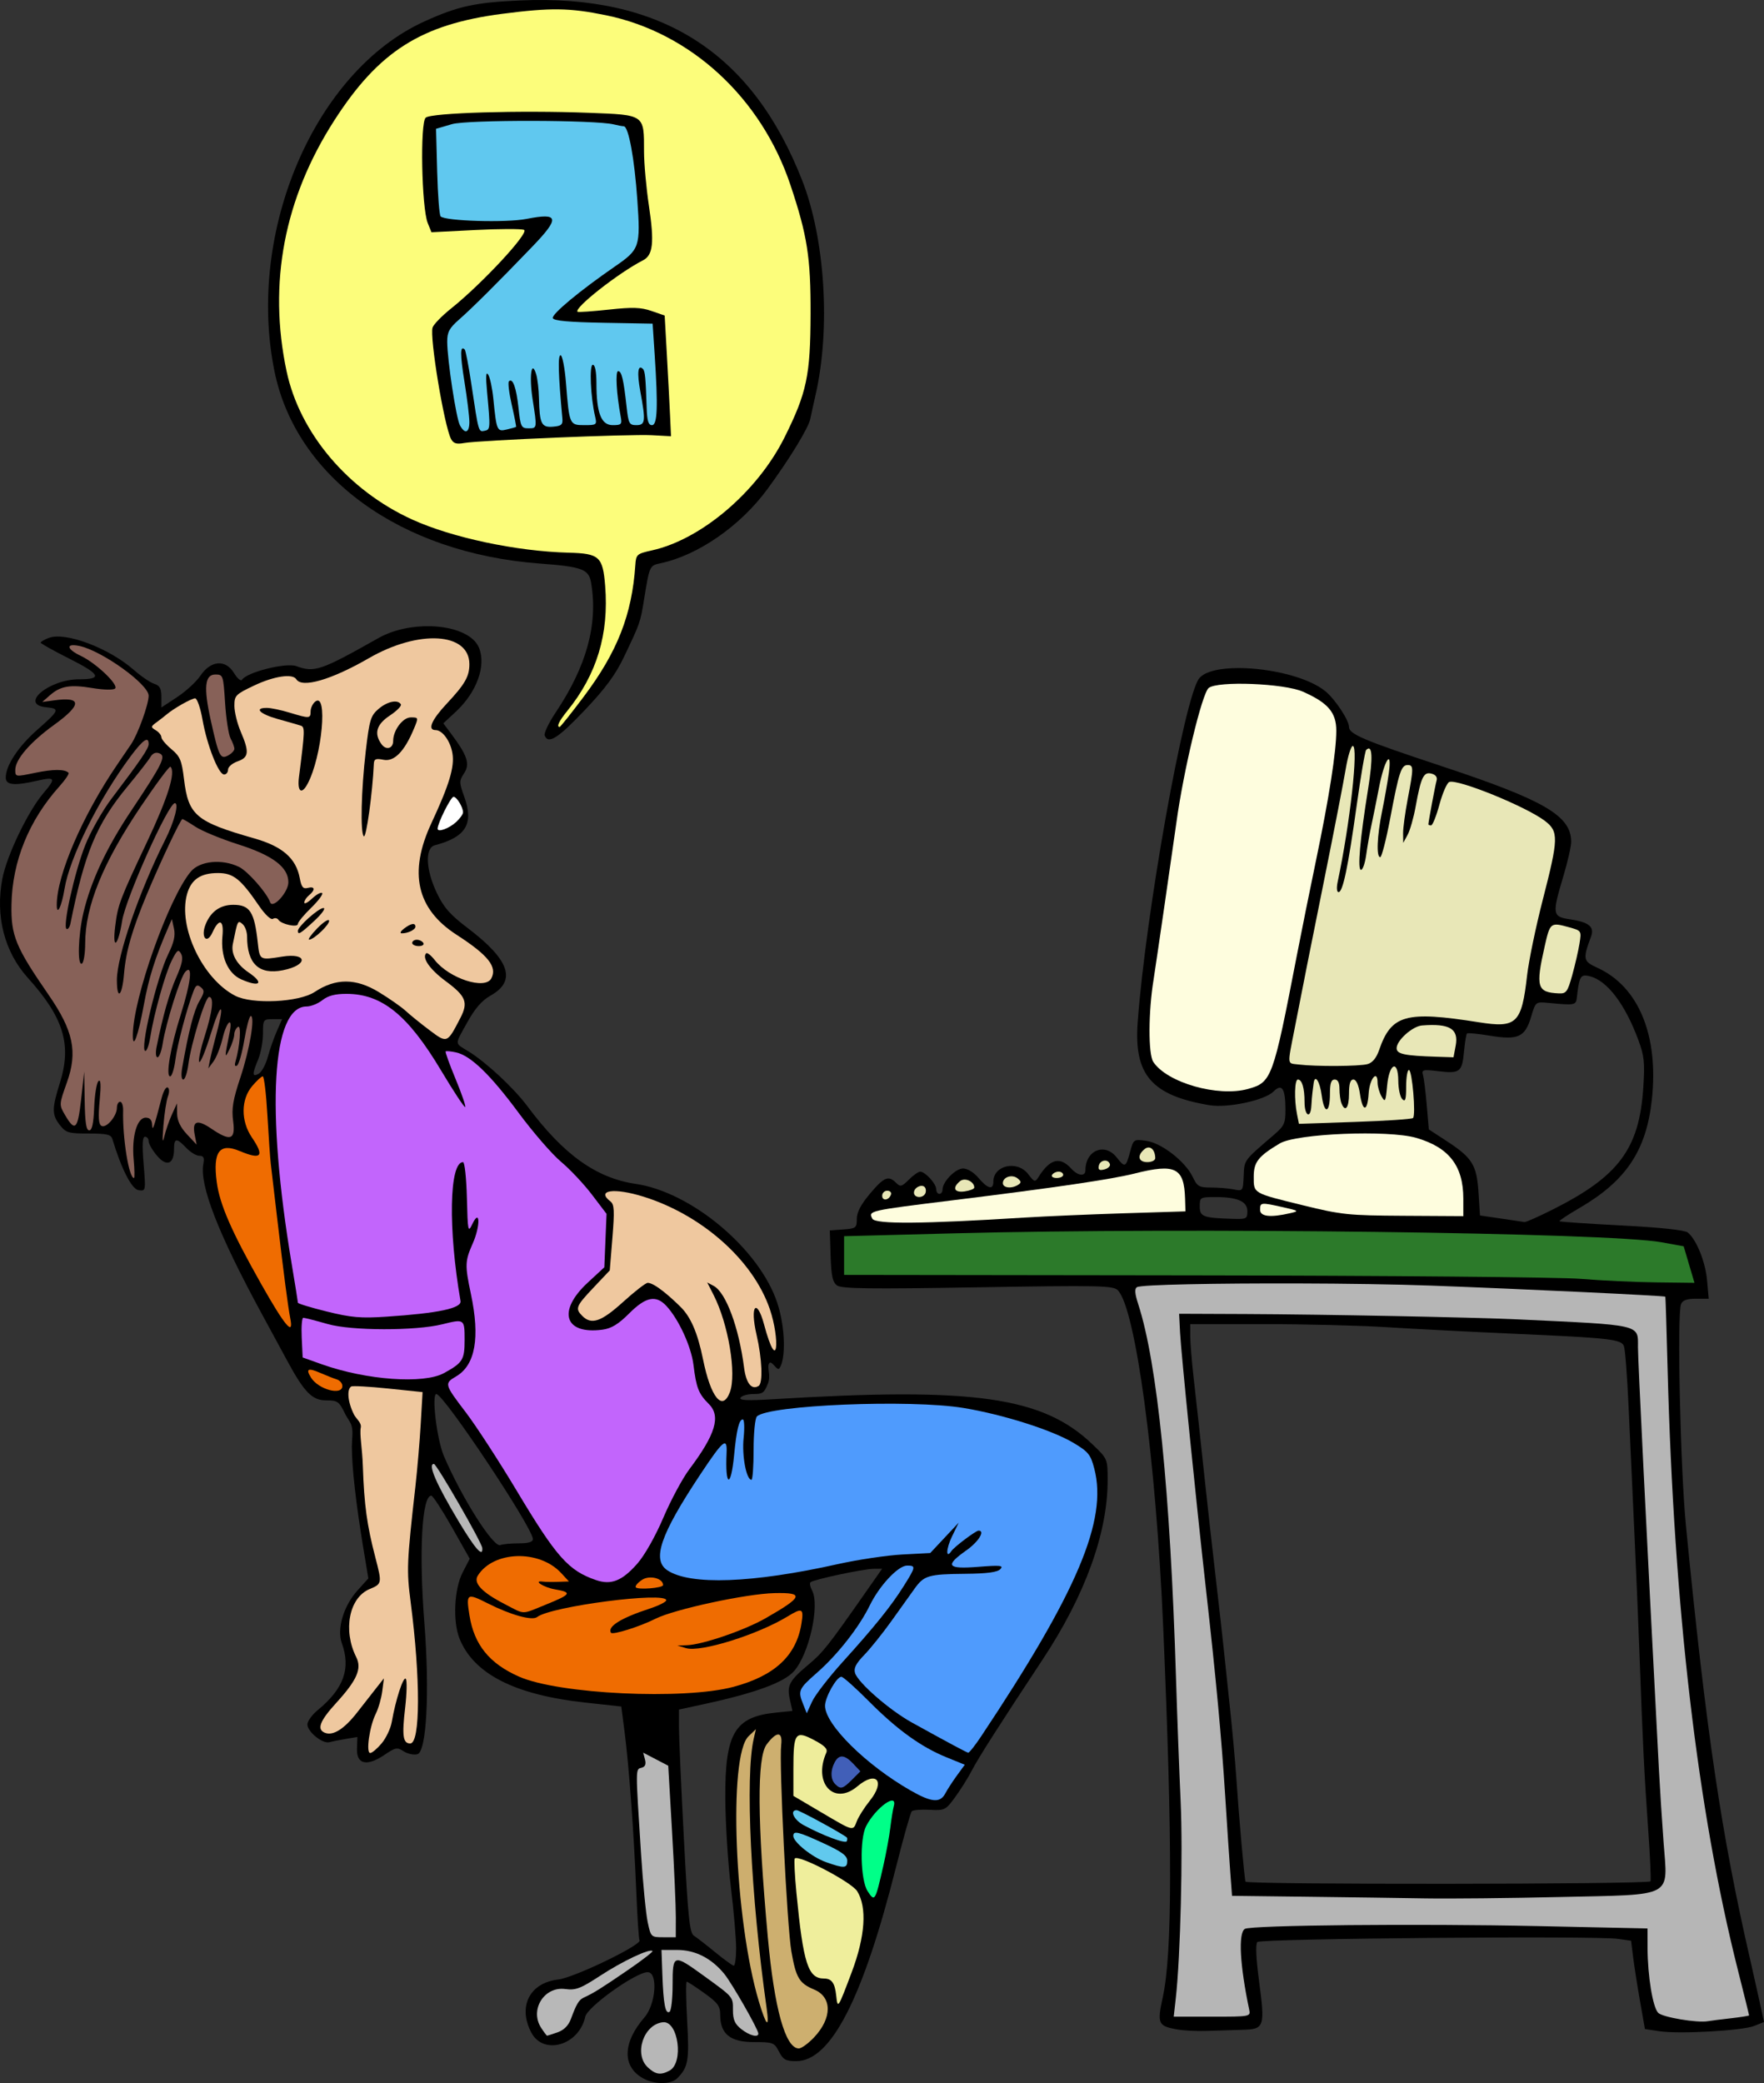 <?xml version="1.0" encoding="UTF-8" standalone="no"?>
<svg
   xmlns:dc="http://purl.org/dc/elements/1.1/"
   xmlns:cc="http://creativecommons.org/ns#"
   xmlns:rdf="http://www.w3.org/1999/02/22-rdf-syntax-ns#"
   xmlns:svg="http://www.w3.org/2000/svg"
   xmlns="http://www.w3.org/2000/svg"
   id="svg8"
   version="1.1"
   viewBox="0 0 555.498 655.731"
   height="655.73"
   width="555.498">
  <rect x="0" y="0" width="555.498" height="655.731" fill="#333333" stroke="none"/>
  <defs
     id="defs2" />
  <g
     transform="translate(-88.547,-261.262)"
     id="layer1">
    <path
       id="path5656"
       d="m 478.662,471.562 c -5.78,-0.008 -10.61,0.987 -12.447,3.201 -4.649,5.601 -16.913,74.098 -19.41,108.412 -1.198,16.465 4.408,22.925 22.553,25.988 5.756,0.972 17.434,-1.509 20.221,-4.295 2.646,-2.646 3.743,-1.011 3.764,5.611 0.014,4.39 -0.355,5.208 -3.607,8 -9.619,8.257 -9.322,7.854 -9.547,12.947 -0.211,4.783 -0.246,4.83 -3.146,4.25 -1.614,-0.323 -4.819,-0.586 -7.123,-0.586 -3.773,0 -4.351,-0.336 -5.797,-3.369 -2.323,-4.871 -9.854,-10.7 -14.656,-11.344 -3.935,-0.528 -3.973,-0.5 -5.074,3.59 -1.299,4.823 -1.603,4.941 -4.213,1.623 -3.723,-4.733 -9.82,-2.22 -9.82,4.047 0,2.046 -2.371,1.806 -4.41,-0.447 -3.579,-3.954 -6.69,-3.203 -10.305,2.488 -1.163,1.83 -1.306,1.794 -3.334,-0.838 -3.414,-4.432 -10.951,-2.777 -10.951,2.404 0,2.7 -1.783,2.259 -4.654,-1.154 -1.48,-1.758 -3.491,-3 -4.861,-3 -2.411,0 -6.484,4.167 -6.484,6.635 0,0.751 -0.45,1.365 -1,1.365 -0.55,0 -1,-0.675 -1,-1.5 0,-1.712 -3.475,-5.5 -5.045,-5.5 -0.575,0 -2.176,1.13 -3.559,2.512 -2.243,2.243 -2.677,2.351 -4.027,1 -2.407,-2.407 -3.786,-1.834 -8.213,3.416 -2.865,3.398 -4.156,5.866 -4.156,7.943 0,2.83 -0.258,3.032 -4.25,3.32 l -4.25,0.309 0.248,8 c 0.194,6.261 0.629,8.284 2,9.307 1.413,1.055 9.969,1.17 44.283,0.602 38.37,-0.636 42.687,-0.547 44.141,0.906 5.611,5.611 12.031,53.211 14.32,106.186 2.928,67.733 2.888,102.49 -0.131,116.33 -1.818,8.335 -1.493,9.094 4.338,10.166 2.09,0.384 6.276,0.607 9.301,0.496 3.025,-0.111 8.078,-0.267 11.23,-0.348 7.186,-0.183 7.371,-0.72 5.406,-15.645 -0.921,-6.998 -1.099,-11.364 -0.492,-12 1.045,-1.095 106.287,-2.015 113.518,-0.992 l 4.164,0.588 0.648,5.201 c 0.357,2.861 1.341,9.12 2.184,13.906 l 1.531,8.703 4.539,0.68 c 6.291,0.943 26.112,-0.164 29.865,-1.668 l 3.094,-1.24 -1.436,-6.59 c -0.79,-3.624 -2.058,-9.288 -2.818,-12.588 -9.159,-39.738 -13.998,-72.348 -20.328,-137 -1.765,-18.032 -2.842,-66.421 -1.553,-69.781 0.473,-1.233 1.803,-1.719 4.693,-1.719 h 4.031 l -0.527,-5.822 c -0.528,-5.826 -3.321,-12.747 -6.061,-15.021 -0.923,-0.766 -8.536,-1.577 -20.77,-2.213 -10.622,-0.552 -19.459,-1.149 -19.639,-1.328 -0.179,-0.179 2.687,-2.079 6.369,-4.221 14.601,-8.495 20.985,-18.066 22.719,-34.053 2.191,-20.206 -4.161,-35.598 -17.127,-41.504 -4.545,-2.07 -4.671,-2.679 -2.037,-9.809 1.156,-3.131 -0.606,-4.563 -6.75,-5.484 -5.421,-0.813 -5.533,-1.59 -1.955,-13.545 1.375,-4.594 2.484,-9.512 2.465,-10.928 -0.112,-8.157 -8.499,-13.023 -40.941,-23.764 -24.352,-8.062 -29.023,-10.041 -29.023,-12.293 0,-2.08 -4.27,-8.579 -7.318,-11.139 -5.468,-4.591 -17.743,-7.392 -27.377,-7.406 z m 109.121,96.783 c 0.382,0.004 0.832,0.086 1.367,0.219 5.471,1.352 11.088,8.689 15.279,19.957 1.912,5.139 2.125,7.157 1.6,15.15 -1.262,19.216 -7.691,27.87 -28.469,38.316 -4.487,2.256 -8.507,4.042 -8.932,3.967 -0.425,-0.075 -3.753,-0.571 -7.396,-1.102 l -6.625,-0.965 -0.465,-7.248 c -0.555,-8.644 -1.952,-10.908 -9.963,-16.135 l -5.68,-3.705 -0.65,-7.605 c -0.358,-4.183 -0.889,-8.449 -1.18,-9.482 -0.485,-1.723 -0.087,-1.826 4.828,-1.242 6.785,0.806 7.473,0.282 8.076,-6.152 0.272,-2.9 0.693,-5.47 0.936,-5.713 0.243,-0.243 3.466,0.061 7.164,0.674 8.917,1.478 11.13,0.475 13.021,-5.898 1.412,-4.759 1.446,-4.788 5.291,-4.426 8.684,0.819 8.854,0.786 9.15,-1.863 0.595,-5.309 0.989,-6.765 2.646,-6.746 z m -116.49,69.746 c 6.99,0 10.064,1.367 10.064,4.475 0,2.366 -0.298,2.515 -4.75,2.375 -9.223,-0.291 -10.25,-0.683 -10.25,-3.916 0,-2.848 0.144,-2.934 4.936,-2.934 z m -16.219,34.658 153.795,2.02 13.133,185.867 -152.281,4.547 z"
       style="fill:#000000" />
    <path
       id="path5654"
       d="m 497.111,665.281 c -25.253,-0.071 -49.209,0.355 -50.521,1.166 -0.81,0.501 -0.697,2.004 0.412,5.418 5.992,18.445 10.075,58.91 11.879,117.727 0.354,11.55 1.009,28.918 1.453,38.596 0.753,16.407 -0.047,48.985 -1.527,62.154 l -0.646,5.75 h 12.117 c 12.039,0 12.114,-0.014 11.645,-2.25 -2.94,-13.987 -3.48,-24.068 -1.359,-25.379 1.916,-1.184 54.666,-1.686 92.332,-0.879 l 34.463,0.738 0.019,6.135 c 0.029,8.895 1.645,18.728 3.359,20.441 1.389,1.389 12.294,3.222 15.621,2.625 0.825,-0.148 4.088,-0.562 7.25,-0.922 3.163,-0.36 5.75,-0.774 5.75,-0.92 0,-0.146 -1.581,-6.526 -3.514,-14.178 -12.734,-50.427 -20.199,-114.245 -22.156,-189.412 -0.322,-12.375 -0.642,-22.564 -0.709,-22.641 -0.273,-0.31 -45.047,-2.428 -73.621,-3.482 -11.475,-0.424 -27.094,-0.645 -42.246,-0.688 z m -35.725,11.256 140.664,5.051 8.082,172.988 -131.32,1.01 z"
       style="fill:#b6b6b6;fill-opacity:1" />
    <path
       id="path5736"
       d="m 224.117,458.395 c -5.573,-0.14 -11.636,1.045 -16.393,3.727 -18.251,10.287 -20.102,10.919 -25.875,8.832 -3.275,-1.184 -15.622,1.921 -17.092,4.299 -0.342,0.553 -1.481,-0.409 -2.533,-2.139 -2.66,-4.374 -7.32,-3.988 -10.588,0.879 -1.256,1.871 -4.532,4.883 -7.281,6.693 l -4.998,3.291 v -3.375 c 0,-2.623 -0.501,-3.534 -2.25,-4.086 -1.238,-0.39 -4.119,-2.351 -6.402,-4.357 -7.884,-6.926 -21.566,-12.076 -26.799,-10.086 -1.401,0.533 -2.549,1.201 -2.549,1.484 0,0.283 4.069,2.558 9.041,5.055 9.761,4.902 10.517,6.48 3.111,6.48 -9.613,0 -19.033,7.98 -10.402,8.812 4.382,0.423 4.189,0.916 -2.768,7.039 -6.031,5.308 -9.982,11.289 -9.982,15.107 0,2.359 2.729,2.63 9.883,0.98 5.748,-1.325 6.012,-0.805 1.986,3.906 -4.809,5.628 -11.521,19.586 -12.924,26.881 -2.27,11.802 0.624,23.084 8.021,31.273 11.253,12.459 13.867,21.004 10.1,33 -2.57,8.183 -2.569,10.092 0.006,13.365 1.884,2.396 2.705,2.635 9.031,2.635 5.76,0 7.049,0.301 7.484,1.75 2.814,9.362 6.095,15.774 8.225,16.076 2.297,0.326 2.301,0.301 1.607,-8.25 -0.499,-6.151 -0.374,-8.576 0.441,-8.576 0.626,0 1.139,0.639 1.139,1.422 0,0.783 1.176,2.821 2.613,4.529 3.055,3.63 5.387,2.732 5.387,-2.074 0,-3.512 0.796,-3.587 3.855,-0.361 1.295,1.365 3.145,2.484 4.111,2.484 1.342,0 1.641,0.6 1.27,2.543 -1.272,6.654 4.65,21.886 18.256,46.957 2.686,4.95 6.336,11.678 8.109,14.953 5.45,10.064 7.893,12.547 12.352,12.547 3.571,0 4.029,0.331 5.957,4.314 0.676,1.396 1.754,2.464 2.101,4.1 0.372,1.753 -0.013,4.093 -0.013,6.15 -0.001,6.547 1.302,18.02 3.656,32.207 l 1.539,9.271 -3.41,3.773 c -4.395,4.865 -6.562,12.145 -4.945,16.615 2.888,7.988 0.608,14.323 -7.588,21.07 -1.788,1.472 -3.25,3.502 -3.25,4.514 0,2.303 4.772,6.164 6.906,5.588 0.876,-0.237 3.22,-0.703 5.209,-1.037 l 3.615,-0.607 -0.115,3.77 c -0.15,4.888 3.173,5.583 8.717,1.82 3.416,-2.318 3.945,-2.414 5.98,-1.08 1.228,0.805 3.172,1.217 4.322,0.916 2.894,-0.757 3.898,-19.667 2.195,-41.385 -1.747,-22.286 -0.78,-40 2.184,-40 0.48,0 3.401,4.463 6.49,9.92 l 5.617,9.922 -2.236,4.328 c -2.667,5.164 -3.149,15.428 -0.979,20.83 4.461,11.106 17.381,17.692 39.459,20.113 l 11.48,1.258 1.043,8.064 c 1.395,10.787 2.93,31.711 3.674,50.064 0.335,8.25 0.792,15.183 1.016,15.408 1.256,1.264 -20.511,11.813 -25.578,12.396 -8.984,1.034 -12.778,8.422 -8.537,16.623 3.814,7.376 15.043,4.147 17.029,-4.896 0.693,-3.154 15.931,-14.031 19.656,-14.031 3.308,0 2.598,10.07 -1.002,14.215 -6.933,7.982 -7.08,15.586 -0.371,19.227 3.601,1.954 8.696,1.945 10.66,-0.019 3.49,-3.49 3.85,-5.559 3.152,-18.111 -0.376,-6.772 -0.439,-12.311 -0.139,-12.311 0.3,0 2.798,1.617 5.549,3.594 4.251,3.054 5.002,4.085 5.002,6.865 0,5.988 3.152,8.541 10.547,8.541 6.102,0 6.474,0.141 7.953,3 1.32,2.552 2.131,3 5.434,3 10.907,0 20.99,-19.62 31.465,-61.223 2.316,-9.197 4.534,-17.044 4.93,-17.439 0.395,-0.395 2.931,-0.601 5.637,-0.457 4.757,0.252 5.023,0.118 8.068,-4.061 1.732,-2.377 4.059,-6.089 5.17,-8.25 2.02,-3.929 8.685,-14.374 22.377,-35.07 13.298,-20.102 20.42,-39.741 20.42,-56.309 0,-6.767 -4.6e-4,-6.767 -4.75,-11.326 -15.664,-15.037 -37.232,-18.086 -100.652,-14.227 -8.112,0.494 -10.721,0.368 -10.191,-0.488 0.391,-0.633 2.249,-1.15 4.127,-1.15 2.849,0 3.268,-0.356 4.438,-3.161 1.102,-2.643 -0.319,-5.129 0.395,-6.438 0.757,-1.388 2.489,2.522 3.246,1.529 2.065,-2.71 1.934,-12.77 -0.619,-20.543 -5.558,-16.92 -26.966,-34.937 -44.594,-37.531 -12.467,-1.835 -22.723,-9.181 -34.109,-24.432 -4.29,-5.746 -12.957,-13.819 -18.539,-17.27 -4.507,-2.785 -4.471,-1.819 -0.346,-9.262 2.365,-4.268 4.573,-6.798 7.234,-8.291 8.319,-4.667 6.128,-11.193 -7.139,-21.264 -5.558,-4.219 -7.565,-6.5 -9.746,-11.076 -3.495,-7.333 -3.783,-14.181 -0.629,-15.006 9.803,-2.563 12.341,-6.736 9.279,-15.25 -1.639,-4.558 -1.642,-4.997 -0.049,-7.428 1.906,-2.909 1.028,-5.579 -4.072,-12.391 l -2.48,-3.312 3.963,-3.688 c 6.588,-6.131 9.597,-14.483 7.256,-20.135 -1.739,-4.197 -8.096,-6.569 -15.262,-6.75 z m -49.746,123.697 h 3.014 l -1.654,3.75 c -0.909,2.062 -2.188,5.712 -2.84,8.111 -0.652,2.4 -1.939,4.785 -2.859,5.301 -2.09,1.17 -2.129,0.171 -0.174,-4.508 0.825,-1.974 1.5,-5.63 1.5,-8.123 0,-4.374 0.106,-4.531 3.014,-4.531 z m 51.592,118.012 c 2.347,0.034 30.395,42.163 30.395,45.654 0,0.909 -1.404,1.334 -4.418,1.334 -2.43,0 -5.06,0.246 -5.844,0.547 -2.179,0.836 -12.166,-14.925 -17.771,-28.047 -2.207,-5.167 -3.946,-19.511 -2.361,-19.488 z m 140.365,54.988 -5.424,7.75 c -11.645,16.639 -13.202,18.602 -17.824,22.477 -6.001,5.03 -6.793,6.53 -5.793,10.963 l 0.803,3.559 -5.32,0.549 c -12.937,1.335 -15.958,6.531 -15.818,27.203 0.052,7.7 0.84,20.165 1.75,27.701 0.91,7.536 1.656,16.199 1.656,19.25 0,3.051 -0.338,5.524 -0.75,5.496 -0.412,-0.028 -3.053,-1.941 -5.867,-4.25 -2.815,-2.309 -5.83,-4.647 -6.701,-5.197 -1.326,-0.837 -1.837,-5.807 -3.133,-30.521 -0.852,-16.236 -1.549,-32.025 -1.549,-35.086 v -5.566 l 8.25,-1.793 c 15.9,-3.456 24.928,-6.791 28.023,-10.35 4.73,-5.438 8.128,-20.695 5.645,-25.336 -0.595,-1.111 -0.821,-2.278 -0.506,-2.594 0.836,-0.836 16.612,-4.203 19.824,-4.23 z"
       style="fill:#000000" />
    <path
       id="path5734"
       d="m 299.38,913.079 c 4.567,-2.444 2.774,-15.732 -2.056,-15.234 -6.095,0.628 -9.257,10.033 -4.778,14.207 2.444,2.277 4.048,2.518 6.834,1.027 z"
       style="fill:#b7b7b7;fill-opacity:1" />
    <path
       id="path5732"
       d="m 344.906,902.608 c 5.722,-6.067 5.733,-12.666 0.025,-15.051 -4.697,-1.963 -5.726,-3.682 -7.17,-11.983 -1.378,-7.925 -3.904,-59.082 -3.21,-65.024 0.505,-4.324 -1.422,-4.382 -4.588,-0.138 -3.071,4.115 -2.947,24.103 0.377,60.678 2.044,22.495 5.533,35 9.764,35 0.834,0 2.995,-1.567 4.802,-3.483 z"
       style="fill:#cdaf6f;fill-opacity:1" />
    <path
       id="path5730"
       d="m 264.113,901.026 c 2.035,-0.709 3.448,-2.128 4.232,-4.25 1.762,-4.768 2.502,-5.985 4.079,-6.711 3.073,-1.413 5.107,-2.679 13.414,-8.347 4.734,-3.23 8.418,-6.061 8.188,-6.292 -0.863,-0.863 -9.415,3.171 -16.414,7.743 -6.276,4.099 -7.757,4.664 -11.071,4.22 -6.653,-0.892 -11.276,6.58 -7.569,12.237 0.888,1.356 1.721,2.465 1.851,2.465 0.13,0 1.61,-0.479 3.291,-1.065 z"
       style="fill:#b8b8b8;fill-opacity:1" />
    <path
       id="path5728"
       d="m 327.357,901.426 c 0,-1.299 -8.331,-15.885 -10.758,-18.835 -4.04,-4.91 -9.11,-7.489 -14.742,-7.497 l -5,-0.007 0.273,7.752 c 0.327,9.29 0.952,12.54 2.256,11.734 0.534,-0.33 0.971,-4.173 0.971,-8.541 0,-9.641 0.266,-9.723 9.613,-2.953 9.656,6.994 9.387,6.679 9.387,10.979 0,3.009 0.596,4.356 2.635,5.961 2.562,2.016 5.365,2.751 5.365,1.408 z"
       style="fill:#b8b8b8;fill-opacity:1" />
    <path
       id="path5726"
       d="m 329.957,893.341 c -4.984,-35.22 -6.786,-72.886 -4.055,-84.75 l 0.691,-3 -2.328,2.238 c -6.448,6.199 -4.429,57.868 3.263,83.512 2.366,7.888 3.381,8.724 2.43,2 z"
       style="fill:#cdae6e;fill-opacity:1" />
    <path
       id="path5724"
       d="m 356.762,882.091 c 4.258,-11.297 4.873,-20.442 1.714,-25.5 -1.785,-2.858 -18.387,-11.565 -19.648,-10.304 -0.265,0.265 -0.029,5.167 0.526,10.893 2.153,22.24 3.662,26.911 8.69,26.911 2.403,0 3.405,1.398 3.827,5.338 0.463,4.324 0.538,4.212 4.892,-7.338 z"
       style="fill:#efee9c;fill-opacity:1" />
    <path
       id="path5720"
       d="m 301.373,864.841 c 0.009,-3.438 -0.526,-15.586 -1.188,-26.997 l -1.204,-20.747 -3.942,-2.055 -3.942,-2.055 0.565,2.162 c 0.394,1.505 0.053,2.296 -1.12,2.602 -1.887,0.492 -1.883,-0.332 -0.108,27.339 0.582,9.075 1.515,18.637 2.074,21.25 1.001,4.685 1.068,4.75 4.932,4.75 h 3.917 l 0.016,-6.25 z"
       style="fill:#b7b7b7;fill-opacity:1" />
    <path
       id="path5718"
       d="m 366.718,848.591 c 0.877,-3.85 1.868,-9.25 2.201,-12 0.333,-2.75 0.824,-5.787 1.089,-6.75 1.257,-4.553 -5.687,0.434 -8.704,6.25 -2.104,4.057 -1.804,17.044 0.475,20.521 2.251,3.436 2.374,3.236 4.939,-8.021 z"
       style="fill:#00ff88;fill-opacity:1" />
    <path
       id="path5716"
       d="m 355.357,847.026 c 0,-1.594 -1.697,-2.849 -7.434,-5.5 -7.953,-3.674 -9.566,-4.068 -9.566,-2.336 0,1.949 5.93,6.709 10.276,8.248 5.769,2.043 6.724,1.984 6.724,-0.411 z"
       style="fill:#61c9ee;fill-opacity:1" />
    <path
       id="path5714"
       d="m 355.211,839.676 c -1.652,-1.354 -14.942,-8.585 -15.779,-8.585 -2.311,0 -0.907,3.04 2.174,4.706 6.097,3.297 13.249,5.958 13.604,5.063 0.195,-0.492 0.195,-1.024 0,-1.184 z"
       style="fill:#5fc8ef;fill-opacity:1" />
    <path
       id="path5712"
       d="m 358.377,834.538 c 0.534,-1.404 2.38,-4.306 4.102,-6.449 4.978,-6.194 2.05,-9.538 -3.939,-4.498 -7.364,6.196 -14.006,-0.986 -9.79,-10.587 0.52,-1.184 -0.464,-2.2 -3.876,-4 -5.879,-3.102 -6.486,-2.252 -6.484,9.087 l 0.001,8.5 8.733,5.15 c 10.36,6.109 10.026,6.026 11.253,2.797 z"
       style="fill:#eeed9b;fill-opacity:1" />
    <path
       id="path5710"
       d="m 386.218,825.841 c 0.65,-1.238 2.299,-3.781 3.663,-5.652 l 2.481,-3.402 -5.696,-2.315 c -8.079,-3.283 -15.58,-8.688 -24.47,-17.631 -4.237,-4.263 -8.148,-7.75 -8.69,-7.75 -1.521,0 -5.149,6.444 -5.149,9.146 0,5.885 12.913,18.652 27,26.695 6.531,3.729 9.26,3.958 10.861,0.909 z"
       style="fill:#4f9bfd;fill-opacity:1" />
    <path
       id="path5708"
       d="m 356.88,821.478 2.613,-2.613 -2.242,-2.387 c -2.716,-2.891 -4.48,-3.028 -5.858,-0.452 -1.377,2.573 -1.309,5.391 0.165,6.866 1.707,1.707 2.38,1.529 5.322,-1.413 z"
       style="fill:#415fb8;fill-opacity:1" />
    <path
       id="path5706"
       d="m 208.728,810.062 c 1.402,-1.666 2.838,-4.704 3.192,-6.75 1.195,-6.921 3.633,-14.425 4.407,-13.571 0.424,0.467 0.335,4.574 -0.198,9.125 -1.033,8.832 -0.691,11.225 1.602,11.225 3.204,0 3.264,-20.41 0.131,-44.526 -1.308,-10.065 -1.214,-12.344 1.509,-36.474 0.589,-5.225 1.337,-14.024 1.662,-19.554 l 0.59,-10.054 -10.845,-1.125 c -5.965,-0.619 -11.2,-0.905 -11.634,-0.637 -1.42,0.878 -1.144,4.866 0.926,8.923 0.578,1.132 2.379,2.497 2.094,3.954 -0.432,2.209 0.448,6.338 0.649,12.261 0.412,12.16 1.284,18.505 3.948,28.731 2.112,8.107 2.082,8.27 -1.839,9.908 -6.436,2.689 -8.445,12.964 -4.189,21.428 1.818,3.615 0.223,7.252 -6.323,14.414 -5.214,5.705 -6.203,8.372 -3.49,9.413 2.561,0.983 6.074,-1.259 10.123,-6.46 2.097,-2.694 4.845,-6.204 6.108,-7.8 l 2.295,-2.903 -0.526,4.059 c -0.289,2.232 -1.209,5.428 -2.043,7.1 -1.969,3.947 -3.156,12.341 -1.745,12.341 0.576,0 2.194,-1.363 3.596,-3.029 z"
       style="fill:#efc89f;fill-opacity:1" />
    <path
       id="path5704"
       d="m 397.521,807.841 c 30.327,-45.542 39.844,-68.042 35.634,-84.242 -1.156,-4.448 -1.868,-5.333 -6.534,-8.119 -6.799,-4.06 -22.177,-8.939 -34.677,-11.003 -16.747,-2.765 -61.441,-0.929 -65.045,2.672 -0.575,0.574 -1.041,5.274 -1.041,10.49 0,5.197 -0.303,9.45 -0.672,9.451 -1.614,0.003 -3.047,-7.624 -2.47,-13.148 0.336,-3.218 0.221,-5.851 -0.257,-5.851 -1.183,0 -1.969,3.235 -2.742,11.282 -1.015,10.559 -2.874,9.986 -2.365,-0.729 0.246,-5.182 -1.036,-4.136 -8.264,6.747 -12.609,18.982 -15.336,26.947 -10.344,30.218 7.233,4.739 26.71,4.024 53.615,-1.97 6.325,-1.409 15.467,-2.772 20.315,-3.03 l 8.815,-0.468 4.476,-4.775 4.476,-4.775 -2.111,4.347 c -1.867,3.845 -1.992,7.258 -0.167,4.571 0.896,-1.319 7.681,-6.418 8.54,-6.418 2.165,0 -0.005,3.507 -3.844,6.213 -6.891,4.857 -6.094,5.959 3.75,5.184 6.983,-0.55 8.05,-0.438 6.949,0.727 -0.917,0.97 -4.164,1.404 -11,1.469 -11.651,0.112 -13.03,0.515 -16.009,4.678 -1.271,1.776 -4.563,6.379 -7.317,10.229 -2.754,3.85 -6.597,8.64 -8.54,10.645 -2.61,2.692 -3.363,4.181 -2.883,5.695 0.976,3.075 10.867,11.685 17.87,15.555 11.945,6.602 17.186,9.406 17.764,9.505 0.321,0.055 2.157,-2.263 4.08,-5.151 z"
       style="fill:#4f9bfd;fill-opacity:1" />
    <path
       id="path5702"
       d="m 353.938,784.4 c 10.145,-11.215 15.209,-17.511 19.222,-23.896 3.787,-6.025 3.85,-6.412 1.042,-6.412 -2.811,0 -8.701,6.285 -11.763,12.552 -3.344,6.843 -10.116,15.477 -16.601,21.164 -5.847,5.128 -6.078,5.656 -4.358,9.969 l 1.123,2.815 1.683,-3.691 c 0.926,-2.03 5.269,-7.655 9.651,-12.5 z"
       style="fill:#4f9bfd;fill-opacity:1" />
    <path
       id="path5700"
       d="m 319.541,792.263 c 12.979,-3.473 19.774,-9.8 21.392,-19.922 0.768,-4.801 0.267,-5.061 -4.337,-2.254 -9.45,5.762 -27.433,11.377 -32.014,9.997 l -2.725,-0.821 3,-0.101 c 4.932,-0.166 18.139,-4.691 24.784,-8.492 11.824,-6.763 12.306,-8.129 2.786,-7.91 -8.89,0.204 -31.571,5.094 -37.484,8.08 -4.878,2.464 -13.517,5.175 -14,4.393 -1.196,-1.934 3.135,-4.636 12.163,-7.586 2.888,-0.944 5.25,-2.13 5.25,-2.635 0,-2.811 -36.341,1.911 -40.674,5.285 -1.561,1.216 -8.268,-0.641 -15.499,-4.292 -6.619,-3.341 -6.898,-3.162 -5.799,3.741 1.475,9.264 6.241,15.16 15.599,19.299 12.495,5.527 51.912,7.405 67.557,3.219 z"
       style="fill:#ef6c01;fill-opacity:1" />
    <path
       id="path5698"
       d="m 260.537,766.341 c 7.888,-3.192 8.267,-3.83 2.826,-4.749 -3.562,-0.602 -7.191,-2.907 -3.856,-2.449 0.743,0.102 2.891,0.132 4.775,0.067 l 3.424,-0.118 -2.424,-2.629 c -6.907,-7.49 -21.402,-7.037 -26.288,0.82 -1.436,2.309 1.312,5.223 8.364,8.869 6.715,3.472 5.125,3.449 13.18,0.19 z"
       style="fill:#ef6c01;fill-opacity:1" />
    <path
       id="path5696"
       d="m 297.357,760.227 c 0,-2.139 -4.251,-3.201 -6.615,-1.652 -1.347,0.882 -2.243,1.937 -1.992,2.344 0.55,0.89 8.607,0.242 8.607,-0.692 z"
       style="fill:#ef6c01;fill-opacity:1" />
    <path
       id="path5694"
       d="m 289.261,753.463 c 2.28,-2.59 5.684,-8.607 8.191,-14.479 2.36,-5.526 6.041,-12.375 8.18,-15.22 8.257,-10.98 9.972,-16.7 6.15,-20.516 -3.25,-3.246 -3.96,-5.05 -4.856,-12.348 -0.711,-5.789 -4.682,-14.411 -8.549,-18.558 -3.271,-3.508 -6.46,-2.863 -11.687,2.364 -3.409,3.409 -5.606,4.747 -8.413,5.124 -12.009,1.611 -14.331,-5.856 -4.613,-14.838 l 5.193,-4.8 0.347,-8.411 0.347,-8.411 -4.599,-6.047 c -2.529,-3.326 -6.911,-7.983 -9.738,-10.35 -2.826,-2.366 -8.822,-9.281 -13.324,-15.365 -8.914,-12.048 -15.123,-18.047 -19.721,-19.057 -1.625,-0.357 -3.102,-0.494 -3.283,-0.304 -0.181,0.19 1.231,4.103 3.137,8.697 1.906,4.593 3.264,8.553 3.018,8.8 -0.246,0.246 -3.662,-4.928 -7.59,-11.498 -10.434,-17.451 -18.6,-24.084 -29.707,-24.131 -3.626,-0.016 -5.856,0.56 -7.658,1.978 -1.398,1.1 -3.639,2 -4.98,2 -10.994,0 -12.866,32.353 -4.694,81.111 1.07,6.386 1.946,11.848 1.946,12.138 0,0.29 4.107,1.542 9.127,2.782 7.667,1.895 10.666,2.153 18.75,1.617 16.32,-1.082 23.732,-2.649 23.336,-4.932 -3.935,-22.69 -3.555,-43.716 0.789,-43.716 0.513,0 1.059,5.062 1.215,11.25 0.266,10.584 0.367,11.072 1.711,8.25 2.453,-5.152 2.581,0.56 0.136,6.087 -2.461,5.564 -2.507,6.823 -0.582,15.913 2.915,13.763 1.387,22.373 -4.597,25.908 -3.84,2.268 -3.791,2.456 2.996,11.368 3.234,4.248 10.462,15.373 16.062,24.723 12.475,20.831 16.245,25.081 24.876,28.048 4.835,1.662 8.257,0.309 13.086,-5.177 z"
       style="fill:#c265fc;fill-opacity:1" />
    <path
       id="path5692"
       d="m 240.423,748.566 c -0.151,-1.747 -14.381,-26.475 -15.235,-26.475 -1.993,0 0.614,6.081 7.669,17.89 5.282,8.841 7.838,11.741 7.566,8.585 z"
       style="fill:#b7b7b7;fill-opacity:1" />
    <path
       id="path5688"
       d="m 318.382,699.526 c 2.177,-5.727 -0.46,-21.488 -5.127,-30.636 l -2.003,-3.926 2.049,1.097 c 3.84,2.055 7.921,13.033 9.556,25.705 0.639,4.953 2.377,7.137 4.591,5.769 1.393,-0.861 1.084,-8.567 -0.64,-16.003 -2.245,-9.681 0.136,-11.541 2.315,-3.441 4.46,16.577 5.054,4.599 1.825,-4.789 -5.41,-15.724 -21.812,-29.755 -39.755,-35.34 -9.304,-2.896 -15.035,-2.059 -10.395,1.518 1.188,0.916 1.294,2.91 0.604,11.404 l -0.836,10.294 -5.104,5.396 c -5.578,5.898 -5.861,6.616 -3.532,8.945 2.878,2.878 5.957,1.816 12.848,-4.429 3.641,-3.3 7.121,-6 7.733,-6 2.202,0 7.295,4.549 10.365,7.587 3.07,3.038 5.316,7.887 7.057,16.485 2.44,12.042 6.104,16.536 8.45,10.363 z"
       style="fill:#efc89f;fill-opacity:1" />
    <path
       id="path5686"
       d="m 196.357,697.56 c 0,-0.842 -0.787,-1.775 -1.75,-2.073 -0.963,-0.298 -3.268,-1.203 -5.124,-2.011 -3.959,-1.725 -4.743,-1.344 -2.994,1.455 2.344,3.754 9.868,5.758 9.868,2.629 z"
       style="fill:#ef6c01;fill-opacity:1" />
    <path
       id="path5684"
       d="m 228.357,693.506 c 5.919,-3.255 6.5,-4.189 6.5,-10.459 0,-6.594 -0.064,-6.639 -7,-4.914 -8.476,2.108 -28.61,2.071 -36.084,-0.066 -3.801,-1.087 -7.271,-1.976 -7.711,-1.976 -0.44,0 -0.667,2.811 -0.503,6.246 l 0.298,6.246 6.086,2.165 c 13.951,4.963 32.04,6.262 38.414,2.757 z"
       style="fill:#c265fc;fill-opacity:1" />
    <path
       id="path5682"
       d="m 179.969,676.341 c -0.702,-3.531 -2.091,-14.141 -4.157,-31.75 -0.903,-7.7 -1.802,-15.35 -1.998,-17 -0.195,-1.65 -0.672,-8.512 -1.058,-15.25 -0.387,-6.737 -1.045,-12.25 -1.462,-12.25 -0.418,0 -1.924,1.385 -3.348,3.077 -3.549,4.218 -3.586,10.991 -0.089,16.138 4.063,5.979 3.018,7.153 -3.822,4.295 -6.385,-2.668 -8.504,0.202 -7.233,9.793 0.927,6.988 4.639,15.504 13.926,31.947 7.525,13.322 10.377,16.718 9.24,11 z"
       style="fill:#ef6c01;fill-opacity:1" />
    <path
       id="path5680"
       d="m 130.637,626.237 c -0.656,-7.236 1.051,-13.146 3.798,-13.146 1.3,0 1.952,0.728 2.013,2.25 0.091,2.265 0.519,1.056 3.018,-8.53 0.542,-2.079 1.397,-3.526 1.901,-3.215 0.532,0.329 0.555,1.512 0.054,2.829 -0.473,1.245 -1.112,5.392 -1.418,9.215 -0.378,4.708 -0.292,5.821 0.267,3.451 0.453,-1.925 1.541,-5.075 2.417,-7 l 1.593,-3.5 0.039,3.234 c 0.026,2.191 1.024,4.288 3.094,6.5 l 3.055,3.266 -0.613,-3.155 c -0.843,-4.337 0.764,-4.92 5.218,-1.893 6.054,4.114 7.677,3.558 6.892,-2.363 -0.524,-3.949 -0.075,-6.644 2.289,-13.75 2.925,-8.792 4.699,-19.339 3.253,-19.339 -0.417,0 -1.323,3.366 -2.015,7.479 -0.691,4.114 -1.727,7.77 -2.302,8.125 -0.645,0.399 -0.835,-0.072 -0.495,-1.229 1.407,-4.796 1.906,-11.643 0.799,-10.959 -0.624,0.386 -1.155,1.462 -1.18,2.392 -0.025,0.93 -0.702,3.041 -1.506,4.691 -1.585,3.255 -1.58,2.625 0.041,-5.25 1.09,-5.297 -0.911,-3.696 -2.209,1.767 -0.655,2.759 -1.934,6.022 -2.841,7.25 l -1.65,2.233 0.489,-2.5 c 0.269,-1.375 1.247,-5.332 2.174,-8.793 2.681,-10.013 1.18,-9.599 -1.927,0.532 -1.552,5.058 -3.158,8.989 -3.569,8.735 -0.411,-0.254 0.33,-3.857 1.648,-8.006 2.524,-7.947 3.041,-12.467 1.428,-12.467 -1.171,0 -5.671,14.633 -6.535,21.25 -0.341,2.612 -1.063,4.75 -1.604,4.75 -0.587,0 -0.719,-1.512 -0.326,-3.75 2.017,-11.497 3.707,-18.05 5.395,-20.911 1.617,-2.741 1.688,-3.385 0.483,-4.385 -1.133,-0.94 -1.593,-0.698 -2.323,1.223 -2.148,5.65 -5.073,16.716 -5.701,21.572 -0.374,2.888 -1.114,5.25 -1.644,5.25 -1.481,0 0.09,-9.183 3.323,-19.426 3.227,-10.222 3.859,-15.993 1.482,-13.539 -1.573,1.626 -6.145,16.096 -7.176,22.714 -0.364,2.337 -1.09,4.25 -1.614,4.25 -0.541,0 -0.669,-1.401 -0.297,-3.25 1.961,-9.731 3.98,-16.86 6.206,-21.914 1.838,-4.174 2.234,-6.128 1.507,-7.428 -0.858,-1.532 -1.245,-1.249 -2.953,2.164 -2.052,4.1 -5.628,16.874 -6.768,24.178 -0.365,2.337 -1.045,4.25 -1.513,4.25 -1.913,0 3.557,-23.095 7.245,-30.589 1.737,-3.529 2.232,-5.755 1.758,-7.911 l -0.659,-3 -1.088,2.5 c -4.208,9.671 -6.192,15.954 -7.765,24.595 -1.755,9.638 -3.489,14.345 -3.445,9.355 0.102,-11.579 11.272,-43.052 18.239,-51.392 2.841,-3.401 9.845,-4.089 15.194,-1.492 2.744,1.332 8.743,8.139 9.807,11.128 0.803,2.257 5.739,-3.153 5.739,-6.291 0,-4.755 -4.907,-8.461 -15.794,-11.927 -5.338,-1.7 -11.384,-4.189 -13.434,-5.533 -2.051,-1.343 -3.913,-2.443 -4.139,-2.443 -0.554,0 -7.003,13.642 -11.108,23.5 -4.767,11.447 -6.69,18.115 -7.281,25.25 -0.587,7.091 -2.244,8.503 -2.244,1.913 0,-7.488 7.058,-27.95 15.233,-44.163 2.843,-5.638 4.383,-11.5 3.022,-11.5 -2.055,0 -15.487,29.964 -16.6,37.032 -1.27,8.063 -3.164,9.55 -2.188,1.718 0.845,-6.786 1.415,-8.29 10.124,-26.751 6.507,-13.793 8.979,-21.762 7.279,-23.462 -0.294,-0.294 -4.495,5.343 -9.336,12.526 -11.969,17.758 -17.498,31.367 -17.522,43.129 -0.007,3.13 -0.462,5.969 -1.012,6.309 -1.494,0.923 -1.211,-8.987 0.456,-16 2.38,-10.01 7.258,-20.434 14.976,-32 10.022,-15.019 11.158,-17.336 8.917,-18.196 -1.117,-0.429 -2.095,-0.018 -2.785,1.169 -0.585,1.006 -3.889,5.249 -7.342,9.428 -9.583,11.6 -13.416,20.823 -17.823,42.89 -0.252,1.26 -0.817,2.069 -1.256,1.798 -1.282,-0.793 2.521,-17.84 5.873,-26.323 1.693,-4.285 5.419,-10.88 8.281,-14.657 9.34,-12.329 11.703,-15.805 11.703,-17.217 0,-2.595 -1.748,-1.406 -5.675,3.859 -10,13.408 -19.22,31.898 -20.819,41.75 -0.9,5.545 -2.447,8.715 -2.439,5 0.02,-9.38 8.152,-28.205 19.117,-44.253 1.035,-1.514 2.968,-4.354 4.296,-6.311 2.137,-3.15 5.521,-12.502 5.521,-15.26 0,-3.575 -14.714,-14.161 -21.75,-15.647 -4.439,-0.938 -4.196,0.93 0.405,3.113 4.81,2.282 11.992,9.129 10.777,10.274 -0.536,0.505 -3.558,0.443 -7.11,-0.145 -7.075,-1.171 -10.084,-0.659 -13.445,2.29 l -2.376,2.085 3.808,-0.518 c 8.729,-1.189 8.699,1.374 -0.092,7.731 -7.546,5.457 -12.216,10.878 -12.216,14.18 0,2.186 0.08,2.198 6.166,0.928 5.763,-1.203 9.422,-1.211 10.61,-0.023 0.278,0.278 -1.021,2.204 -2.886,4.281 -9.6,10.69 -14.824,23.562 -15.086,37.169 -0.188,9.794 1.281,13.373 11.668,28.412 7.825,11.33 9.222,17.976 5.797,27.585 -2.484,6.968 -2.489,7.049 -0.627,10.237 3.182,5.449 4.033,4.64 5.088,-4.834 l 0.979,-8.792 0.146,9.25 c 0.107,6.776 0.489,9.25 1.427,9.25 0.897,0 1.367,-2.173 1.568,-7.25 0.158,-3.987 0.76,-7.7 1.338,-8.25 0.733,-0.697 0.848,1.167 0.381,6.159 -0.483,5.156 -0.331,7.369 0.543,7.909 1.492,0.922 4.89,-3.024 4.89,-5.679 0,-1.039 0.457,-1.889 1.016,-1.889 0.559,0 0.984,1.238 0.944,2.75 -0.224,8.584 1.815,21.25 3.42,21.25 0.236,0 0.191,-2.634 -0.101,-5.854 z"
       style="fill:#876158;fill-opacity:1" />
    <path
       id="path5676"
       d="m 233.485,581.784 c 2.591,-5.005 1.834,-6.92 -4.628,-11.693 -4.936,-3.646 -7.509,-7.325 -6.105,-8.728 0.318,-0.318 1.528,0.631 2.69,2.108 4.575,5.816 15.85,9.478 17.825,5.789 1.946,-3.637 -0.978,-7.311 -10.935,-13.736 -12.602,-8.132 -15.188,-19.585 -7.933,-35.142 5.613,-12.036 7.319,-17.687 6.628,-21.948 -0.627,-3.866 -3.148,-7.344 -5.323,-7.344 -2.629,0 -1.278,-3.192 3.517,-8.31 5.745,-6.132 7.138,-8.558 7.138,-12.436 0,-10.015 -15.921,-10.968 -31.652,-1.894 -11.828,6.822 -21.074,9.509 -22.848,6.64 -1.155,-1.869 -6.98,-1.008 -13.25,1.958 -5.893,2.788 -6.25,3.155 -6.25,6.416 0,1.903 0.9,5.559 2,8.125 2.752,6.42 2.572,8.105 -1,9.35 -1.65,0.575 -3,1.744 -3,2.598 0,0.854 -0.562,1.544 -1.25,1.535 -1.751,-0.024 -5.364,-9.201 -6.783,-17.233 -0.656,-3.712 -1.705,-6.748 -2.33,-6.746 -1.138,0.004 -6.753,3.175 -8.963,5.062 -0.646,0.551 -2.074,1.663 -3.174,2.469 -1.876,1.376 -1.892,1.532 -0.25,2.516 0.963,0.577 1.75,1.556 1.75,2.176 0,0.62 1.42,2.313 3.156,3.762 2.748,2.294 3.262,3.516 3.976,9.447 1.374,11.412 3.764,13.426 22.15,18.659 8.839,2.516 13.13,6.258 14.295,12.466 0.541,2.885 1.05,3.507 2.549,3.115 2.252,-0.589 2.444,0.604 0.373,2.323 -0.825,0.685 -1.5,1.718 -1.5,2.297 0,0.579 1.123,-0.003 2.496,-1.293 1.373,-1.29 2.788,-2.053 3.144,-1.697 0.356,0.356 -1.217,2.458 -3.496,4.67 -2.279,2.212 -4.144,4.481 -4.144,5.042 0,1.227 -5.205,0.125 -6.138,-1.3 -0.351,-0.536 -1.132,-0.669 -1.735,-0.296 -0.633,0.391 -2.479,-1.345 -4.362,-4.101 -5.809,-8.503 -8.092,-10.321 -12.965,-10.321 -5.468,0 -8.441,2.043 -9.721,6.678 -2.851,10.326 4.889,26.634 15.163,31.947 5.363,2.774 20.098,2.078 25.023,-1.181 6.642,-4.395 12.957,-4.382 20.236,0.043 3.3,2.006 7.125,4.686 8.5,5.956 1.375,1.27 4.726,3.981 7.446,6.024 5.567,4.182 5.561,4.185 9.681,-3.774 z"
       style="fill:#efc89f;fill-opacity:1" />
    <path
       id="path5674"
       d="m 164.57,569.584 c -4.252,-1.847 -6.593,-7.186 -5.974,-13.624 0.5,-5.205 -1.049,-5.777 -3.151,-1.162 -1.813,3.979 -3.8,1.426 -2.094,-2.691 1.639,-3.956 4.603,-6.016 8.658,-6.016 5.217,0 6.638,2.183 7.703,11.833 0.622,5.635 0.586,5.614 7.621,4.481 8.123,-1.308 8.372,2.667 0.269,4.288 -7.492,1.498 -11.244,-2.04 -11.244,-10.604 0,-1.514 -0.656,-3.297 -1.459,-3.963 -1.498,-1.244 -1.521,-1.198 -3.036,6.323 -0.622,3.088 1.195,6.367 4.938,8.91 5.024,3.414 3.653,4.782 -2.23,2.226 z"
       style="fill:#000000" />
    <path
       id="path5672"
       d="m 218.357,558.091 c 0,-0.55 0.648,-1 1.441,-1 0.793,0 1.719,0.45 2.059,1 0.34,0.55 -0.309,1 -1.441,1 -1.132,0 -2.059,-0.45 -2.059,-1 z"
       style="fill:#000000" />
    <path
       id="path5670"
       d="m 188.397,553.55 c 1.888,-1.948 3.586,-3.081 3.773,-2.518 0.367,1.101 -4.696,5.976 -6.26,6.028 -0.52,0.017 0.598,-1.562 2.486,-3.51 z"
       style="fill:#000000" />
    <path
       id="path5668"
       d="m 182.357,554.287 c 0,-1.378 6.518,-7.197 8.048,-7.184 0.803,0.007 -0.467,1.795 -2.841,4 -4.404,4.09 -5.207,4.581 -5.207,3.184 z"
       style="fill:#000000" />
    <path
       id="path5666"
       d="m 215.798,553.559 c 2.204,-1.667 3.559,-1.886 3.559,-0.575 0,0.962 -2.432,2.127 -4.332,2.075 -0.643,-0.018 -0.295,-0.693 0.773,-1.5 z"
       style="fill:#000000" />
    <path
       id="path5664"
       d="m 203.107,524.513 c -1.128,-1.135 -0.816,-14.537 0.624,-26.823 1.154,-9.849 1.541,-11.128 4.008,-13.25 2.77,-2.383 6.056,-3.069 7.043,-1.47 0.298,0.483 -1.25,2.064 -3.441,3.514 -4.268,2.825 -5.102,5.695 -2.635,9.069 1.457,1.992 3.652,1.348 3.652,-1.07 0,-3.343 3.034,-7.391 5.539,-7.391 2.48,0 2.483,0.011 0.943,3.696 -2.944,7.045 -6.168,10.317 -9.51,9.648 -2.435,-0.487 -2.988,-0.255 -3.056,1.281 -0.41,9.166 -2.409,23.559 -3.166,22.797 z"
       style="fill:#000000" />
    <path
       id="path5662"
       d="m 182.699,505.841 c 1.877,-14.7 1.911,-15.716 0.531,-16.166 -0.755,-0.246 -3.96,-1.166 -7.123,-2.044 -5.772,-1.603 -7.703,-3.55 -3.5,-3.53 1.238,0.006 4.459,0.681 7.159,1.5 6.248,1.895 6.591,1.875 6.591,-0.388 0,-1.033 0.635,-2.404 1.41,-3.048 4.114,-3.414 2.218,17.278 -2.368,25.847 -1.905,3.559 -3.29,2.446 -2.701,-2.171 z"
       style="fill:#000000" />
    <path
       id="path5660"
       d="m 232.269,519.959 c 1.148,-1.07 2.088,-2.407 2.088,-2.972 0,-1.643 -1.985,-4.895 -2.988,-4.895 -0.858,0 -5.012,8.316 -5.012,10.034 0,1.272 3.662,-0.07 5.912,-2.166 z"
       style="fill:#ffffff" />
    <path
       id="path5658"
       d="m 162.357,496.99 c 0,-0.567 -0.529,-2.013 -1.175,-3.215 -0.646,-1.201 -1.434,-6.234 -1.75,-11.184 -0.561,-8.78 -0.636,-9 -3.075,-9 -3.323,0 -3.736,4.09 -1.451,14.375 2.535,11.408 3.03,12.421 5.441,11.13 1.105,-0.591 2.009,-1.539 2.009,-2.106 z"
       style="fill:#876158;fill-opacity:1" />
    <path
       id="path5652"
       d="m 459.857,674.828 0.301,5.881 c 0.331,6.446 5.104,53.703 8.219,81.383 3.128,27.796 4.84,46.224 5.994,64.5 0.59,9.35 1.316,20.253 1.613,24.23 l 0.541,7.232 23.666,0.287 c 13.017,0.158 29.781,0.391 37.254,0.518 7.473,0.127 26.546,-0.066 42.385,-0.432 36.377,-0.839 33.889,0.485 32.582,-17.336 -0.504,-6.875 -1.154,-17 -1.441,-22.5 -4.154,-79.389 -6.613,-128.938 -6.613,-133.223 0,-7.288 1.515,-6.938 -38,-8.781 -13.855,-0.646 -61.227,-1.574 -85.5,-1.674 z m 26.75,3.26 c 12.787,-0.002 30.225,0.435 38.75,0.971 8.525,0.536 26.525,1.461 40,2.055 30.028,1.324 33.671,1.729 34.566,3.848 0.379,0.896 1.044,9.506 1.48,19.131 0.436,9.625 1.264,27.625 1.838,40 0.574,12.375 1.286,29.25 1.582,37.5 0.982,27.343 1.548,38.837 2.727,55.236 0.642,8.93 0.973,16.428 0.736,16.662 -0.981,0.971 -127.194,1.071 -127.514,0.102 -0.381,-1.156 -2.04,-19.862 -2.926,-33 -0.334,-4.95 -1.238,-14.85 -2.008,-22 -0.77,-7.15 -1.649,-15.475 -1.955,-18.5 -0.306,-3.025 -1.421,-12.925 -2.479,-22 -1.057,-9.075 -2.641,-23.25 -3.52,-31.5 -1.736,-16.295 -1.983,-18.536 -3.5,-32 -0.558,-4.95 -1.016,-10.688 -1.021,-12.75 l -0.008,-3.75 z"
       style="fill:#000000" />
    <path
       id="path5648"
       d="m 620.451,659.341 -1.701,-5.75 -6.946,-1.268 c -16.703,-3.05 -149.585,-4.731 -222.696,-2.818 l -34.75,0.909 2e-5,6.089 3e-5,6.089 110.25,0.144 c 60.637,0.079 115.425,0.575 121.75,1.103 6.325,0.528 16.966,1.025 23.647,1.106 l 12.147,0.147 z"
       style="fill:#2c7a2a;fill-opacity:1" />
    <path
       id="path5646"
       d="m 411.357,644.535 c 6.325,-0.396 20.275,-0.995 31,-1.332 l 19.5,-0.612 -0.12,-4 c -0.293,-9.757 -3.073,-11.143 -15.88,-7.918 -7.297,1.838 -25.028,4.446 -57.372,8.441 -26.445,3.266 -26.564,3.293 -25.23,5.788 0.945,1.768 15.8,1.655 48.102,-0.367 z"
       style="fill:#fefdde;fill-opacity:1" />
    <path
       id="path5640"
       d="m 494.857,643.161 c 2.845,-0.657 2.726,-0.754 -2.299,-1.882 -6.951,-1.559 -7.201,-1.531 -7.201,0.811 0,2.154 3.234,2.518 9.5,1.07 z"
       style="fill:#fefdde;fill-opacity:1" />
    <path
       id="path5638"
       d="m 549.357,638.559 c 0,-10.298 -4.502,-16.103 -14.816,-19.105 -8.792,-2.559 -37.758,-1.376 -42.996,1.756 -6.783,4.056 -8.188,5.856 -8.188,10.497 0,5.282 -0.354,5.077 15.455,8.962 12.191,2.996 14.273,3.213 31.795,3.314 l 18.75,0.109 z"
       style="fill:#fefdde;fill-opacity:1" />
    <path
       id="path5636"
       d="m 369.128,637.279 c 0.218,-0.653 -0.317,-1.188 -1.188,-1.188 -0.871,0 -1.583,0.713 -1.583,1.583 0,1.766 2.153,1.458 2.771,-0.396 z"
       style="fill:#e8e7b7;fill-opacity:1" />
    <path
       id="path5634"
       d="m 379.857,637.091 c 0.34,-0.55 0.352,-1.43 0.027,-1.956 -0.823,-1.331 -3.527,-0.132 -3.527,1.563 0,1.599 2.576,1.888 3.5,0.393 z"
       style="fill:#e8e7b7;fill-opacity:1" />
    <path
       id="path5632"
       d="m 395.357,635.1 c 0,-1.929 -2.989,-3.263 -4.5,-2.009 -2.534,2.103 -1.791,3.696 1.5,3.213 1.65,-0.242 3,-0.784 3,-1.204 z"
       style="fill:#e8e7b7;fill-opacity:1" />
    <path
       id="path5630"
       d="m 409.154,634.237 c 1.049,-0.665 1.025,-1.049 -0.123,-2.002 -1.706,-1.416 -4.674,-0.487 -4.674,1.463 0,1.529 2.75,1.838 4.797,0.539 z"
       style="fill:#e8e7b7;fill-opacity:1" />
    <path
       id="path5628"
       d="m 423.357,631.091 c 0,-0.55 -0.648,-1 -1.441,-1 -0.793,0 -1.719,0.45 -2.059,1 -0.34,0.55 0.309,1 1.441,1 1.132,0 2.059,-0.45 2.059,-1 z"
       style="fill:#e8e7b7;fill-opacity:1" />
    <path
       id="path5626"
       d="m 438.065,627.714 c -0.577,-1.73 -3.141,-1.328 -3.502,0.549 -0.242,1.259 0.196,1.536 1.777,1.123 1.155,-0.302 1.931,-1.054 1.725,-1.672 z"
       style="fill:#e8e7b7;fill-opacity:1" />
    <path
       id="path5624"
       d="m 452.342,625.841 c -0.034,-2.798 -1.735,-4.202 -3.408,-2.813 -2.394,1.987 -1.922,4.063 0.924,4.063 1.375,0 2.493,-0.562 2.485,-1.25 z"
       style="fill:#e8e7b7;fill-opacity:1" />
    <path
       id="path5622"
       d="m 533.513,613.213 c 0.951,-0.902 -0.262,-15.122 -1.291,-15.122 -0.476,0 -0.866,2.34 -0.866,5.2 0,4.102 -0.259,4.941 -1.224,3.976 -0.673,-0.673 -1.236,-3.248 -1.25,-5.722 -0.04,-6.902 -2.869,-5.654 -3.526,1.555 -0.455,4.995 -0.613,5.294 -1.75,3.307 -0.688,-1.201 -1.25,-3.151 -1.25,-4.333 0,-4.268 -2.503,-1.282 -2.805,3.346 -0.387,5.936 -1.869,6.029 -2.747,0.172 -0.427,-2.845 -1.185,-4.5 -2.061,-4.5 -0.977,0 -1.386,1.33 -1.386,4.5 0,4.463 -1.226,5.959 -2.393,2.918 -0.334,-0.87 -0.607,-2.895 -0.607,-4.5 0,-1.927 -0.509,-2.918 -1.5,-2.918 -1.108,0 -1.5,1.16 -1.5,4.441 0,6.254 -1.785,6.663 -2.59,0.594 -0.604,-4.556 -2.189,-6.901 -2.558,-3.785 -0.081,0.688 -0.24,1.925 -0.352,2.75 -0.112,0.825 -0.271,2.737 -0.352,4.25 -0.23,4.277 -2.148,3.234 -2.148,-1.168 0,-4.429 -0.789,-7.082 -2.107,-7.082 -1.027,0 -1.186,6.287 -0.274,10.846 l 0.619,3.096 17.631,-0.599 c 9.697,-0.329 17.926,-0.879 18.287,-1.221 z"
       style="fill:#e8e7b7;fill-opacity:1" />
    <path
       id="path5620"
       d="m 481.562,604.051 c 7.462,-2.072 7.859,-3.158 15.361,-41.96 1.436,-7.425 4.16,-20.925 6.054,-30 4.107,-19.674 6.38,-34.212 6.38,-40.806 0,-5.743 -2.594,-8.777 -10.5,-12.281 -5.945,-2.635 -26.928,-3.457 -29.696,-1.163 -2.1,1.741 -7.91,25.944 -10.142,42.251 -0.883,6.455 -6.7,46.465 -7.196,49.5 -1.665,10.185 -1.716,23.47 -0.101,25.936 4.294,6.553 20.384,11.15 29.838,8.524 z"
       style="fill:#fefdde;fill-opacity:1" />
    <path
       id="path5618"
       d="m 519.203,596.233 c 1.542,-0.433 2.786,-1.938 3.629,-4.391 3.84,-11.171 8.353,-12.429 31.458,-8.772 11.882,1.881 13.432,0.37 15.154,-14.765 0.519,-4.558 2.736,-15.255 4.928,-23.771 4.99,-19.389 5.047,-21.53 0.666,-24.872 -5.897,-4.498 -27.446,-13.258 -30.104,-12.238 -0.72,0.276 -2.112,3.465 -3.092,7.085 -0.98,3.62 -2.165,6.583 -2.633,6.583 -0.468,0 -0.852,-0.142 -0.852,-0.316 0,-0.799 2.164,-12.363 2.584,-13.81 0.303,-1.043 -0.274,-1.821 -1.611,-2.171 -2.472,-0.646 -3.304,1.089 -4.996,10.422 -0.63,3.475 -1.765,7.456 -2.522,8.847 l -1.376,2.528 -0.04,-3 c -0.022,-1.65 0.635,-6.527 1.46,-10.838 1.868,-9.761 1.866,-10.662 -0.025,-10.662 -2.022,0 -2.756,2.239 -5.493,16.75 -1.27,6.737 -2.686,12.25 -3.146,12.25 -1.274,0 -0.999,-6.696 0.595,-14.5 0.787,-3.85 1.739,-9.25 2.116,-12 1.084,-7.898 -1.403,-4.194 -3.098,4.615 -0.781,4.062 -1.861,9.41 -2.399,11.885 -0.538,2.475 -1.271,6.638 -1.628,9.25 -0.358,2.612 -1.095,4.75 -1.638,4.75 -1.172,0 -0.335,-9.547 2.238,-25.5 1.588,-9.85 1.366,-14.222 -0.621,-12.235 -0.347,0.347 -1.686,8.192 -2.976,17.433 -2.718,19.477 -4.355,27.302 -5.711,27.302 -0.564,0 -0.678,-1.35 -0.274,-3.25 3.876,-18.212 6.606,-42.75 4.755,-42.75 -0.558,0 -1.56,3.263 -2.226,7.25 -0.666,3.987 -3.658,19.4 -6.649,34.25 -4.983,24.737 -6.314,31.431 -9.448,47.5 -2.317,11.881 -2.438,10.814 1.273,11.269 5.437,0.666 19.16,0.586 21.699,-0.127 z"
       style="fill:#e8e7b7;fill-opacity:1" />
    <path
       id="path5616"
       d="m 546.953,590.431 c 0.997,-5.315 -1.892,-7.05 -10.596,-6.364 -3.004,0.237 -8,4.703 -8,7.151 0,1.863 2.389,2.372 12.705,2.705 l 5.205,0.168 z"
       style="fill:#e8e7b7;fill-opacity:1" />
    <path
       id="path5614"
       d="m 583.66,568.227 c 0.897,-3.225 1.922,-7.69 2.279,-9.921 0.645,-4.031 0.624,-4.064 -3.216,-5.13 -5.928,-1.646 -6.041,-1.558 -7.757,6.038 -2.889,12.795 -2.386,14.453 4.478,14.761 2.329,0.104 2.748,-0.466 4.216,-5.748 z"
       style="fill:#e8e7b7;fill-opacity:1" />
    <path
       id="path5612"
       d="m 260.07,492.785 c -0.276,-0.718 1.285,-3.981 3.468,-7.25 9.736,-14.58 13.331,-27.666 11.178,-40.69 -0.732,-4.43 -2.667,-5.163 -16.359,-6.198 -43.74,-3.306 -76.609,-27.175 -83.386,-60.555 -8.927,-43.972 12.736,-94.443 47.255,-110.095 10.56,-4.788 15.925,-5.962 30.13,-6.591 44.398,-1.966 73.023,16.304 88.816,56.686 7.217,18.453 8.97,46.631 4.199,67.5 -0.629,2.75 -1.368,6.122 -1.643,7.493 -0.579,2.891 -6.52,12.621 -13.533,22.166 -8.502,11.57 -21.778,20.782 -33.59,23.306 -3.519,0.752 -3.501,0.712 -5.26,11.535 -1.164,7.158 -1.203,7.269 -6.32,18 -2.655,5.568 -5.843,9.885 -12.373,16.759 -8.414,8.856 -11.487,10.794 -12.584,7.935 z"
       style="fill:#000000" />
    <path
       id="path5610"
       d="m 272.344,480.609 c 10.642,-14.158 15.216,-25.82 16.277,-41.5 0.224,-3.313 0.479,-3.536 5.236,-4.591 15.604,-3.459 33.26,-18.517 41.775,-35.63 6.979,-14.025 8.115,-19.419 8.175,-38.797 0.055,-17.776 -1.027,-24.695 -6.35,-40.609 -9.195,-27.49 -31.481,-47.983 -58.099,-53.423 -11.511,-2.352 -17.325,-2.431 -32.699,-0.439 -25.452,3.297 -38.803,11.763 -52.786,33.471 -15.836,24.586 -20.946,51.341 -15.088,79 4.136,19.524 19.398,37.543 39.572,46.718 12.559,5.712 32.888,10.019 49.254,10.435 9.67,0.246 10.767,1.238 11.503,10.404 1.222,15.23 -2.618,27.911 -11.94,39.421 -2.594,3.202 -3.458,5.022 -2.387,5.022 0.236,0 3.637,-4.267 7.557,-9.482 z"
       style="fill:#fcfd7b;fill-opacity:1" />
    <path
       id="path5608"
       d="m 230.575,399.436 c -2.159,-4.176 -6.773,-32.022 -5.809,-35.06 0.312,-0.984 2.935,-3.681 5.829,-5.995 9.831,-7.86 24.842,-24.046 22.967,-24.765 -0.921,-0.353 -7.856,-0.328 -15.412,0.055 l -13.738,0.697 -1.17,-2.889 c -1.936,-4.781 -2.45,-31.676 -0.633,-33.184 1.843,-1.529 29.676,-2.353 51.397,-1.52 17.676,0.677 17.35,0.449 17.35,12.186 0,3.727 0.695,11.427 1.545,17.11 1.731,11.577 1.299,15.523 -1.876,17.141 -7.665,3.905 -21.943,15.131 -20.596,16.195 0.235,0.185 4.633,-0.118 9.774,-0.675 7.54,-0.817 10.15,-0.735 13.5,0.423 l 4.153,1.436 0.675,12 c 0.371,6.6 0.821,15.15 1,19 l 0.325,7 -6.079,-0.332 c -6.859,-0.375 -54.219,1.598 -59.085,2.461 -2.431,0.431 -3.385,0.133 -4.118,-1.284 z"
       style="fill:#000000" />
    <path
       id="path5595"
       d="m 236.357,394.08 c 0,-1.656 -0.696,-7.335 -1.546,-12.62 -1.408,-8.751 -1.384,-11.633 0.085,-10.164 0.296,0.296 1.237,5.209 2.091,10.917 2.28,15.24 2.227,15.054 4.156,14.663 1.844,-0.374 1.863,-0.676 0.783,-12.285 -0.457,-4.91 -0.347,-6.517 0.366,-5.382 0.559,0.89 1.281,4.265 1.604,7.5 1.018,10.193 1.149,10.495 4.233,9.755 1.5,-0.36 2.818,-0.718 2.928,-0.797 0.11,-0.079 -0.496,-3.197 -1.347,-6.929 -0.851,-3.732 -1.254,-7.079 -0.896,-7.437 1.189,-1.189 2.333,2.003 3.022,8.436 0.628,5.868 0.866,6.354 3.101,6.354 2.788,0 2.769,0.129 1.335,-9.114 -1.136,-7.323 -0.362,-12.756 1.124,-7.886 0.419,1.375 0.814,4.75 0.876,7.5 0.183,8.094 0.774,9.294 4.421,8.989 2.66,-0.222 3.131,-0.642 2.946,-2.627 -1.283,-13.829 -1.455,-19.862 -0.566,-19.862 0.556,0 1.324,3.938 1.706,8.75 1.044,13.13 1.097,13.25 5.804,13.25 3.863,0 3.985,-0.1 3.359,-2.75 -1.415,-5.999 -1.869,-16.25 -0.719,-16.25 0.714,0 1.136,2.133 1.14,5.75 0.009,9.425 1.487,13.25 5.121,13.25 2.767,0 2.987,-0.241 2.515,-2.75 -1.322,-7.03 -1.724,-14.25 -0.793,-14.25 1.093,0 1.706,2.589 2.661,11.25 0.579,5.247 0.847,5.75 3.062,5.75 2.855,0 2.995,-1.191 1.256,-10.629 -1.083,-5.876 -0.761,-8.637 0.822,-7.054 0.672,0.672 0.876,2.79 1.175,12.183 0.132,4.144 0.545,5.5 1.675,5.5 1.715,0 1.935,-5.775 0.846,-22.225 l -0.644,-9.725 -15.519,-0.275 c -10.858,-0.192 -15.637,-0.63 -15.912,-1.459 -0.411,-1.236 8.456,-8.603 19.635,-16.315 7.741,-5.34 8.002,-6.121 6.981,-20.904 -0.893,-12.934 -2.752,-23.071 -4.25,-23.172 -0.625,-0.042 -2.037,-0.306 -3.137,-0.586 -5.661,-1.442 -46.15,-1.512 -51,-0.088 l -5,1.468 0.354,13.392 c 0.195,7.365 0.681,13.743 1.082,14.173 1.384,1.486 20.668,2.057 27.054,0.8 10.26,-2.018 10.593,-0.383 1.787,8.769 -11.098,11.534 -18.912,19.309 -23.038,22.924 -3.074,2.693 -3.735,3.936 -3.72,7 0.028,5.748 2.813,24.042 3.996,26.253 1.553,2.901 2.986,2.403 2.986,-1.038 z"
       style="fill:#60c8ef;fill-opacity:1" />
  </g>
</svg>
